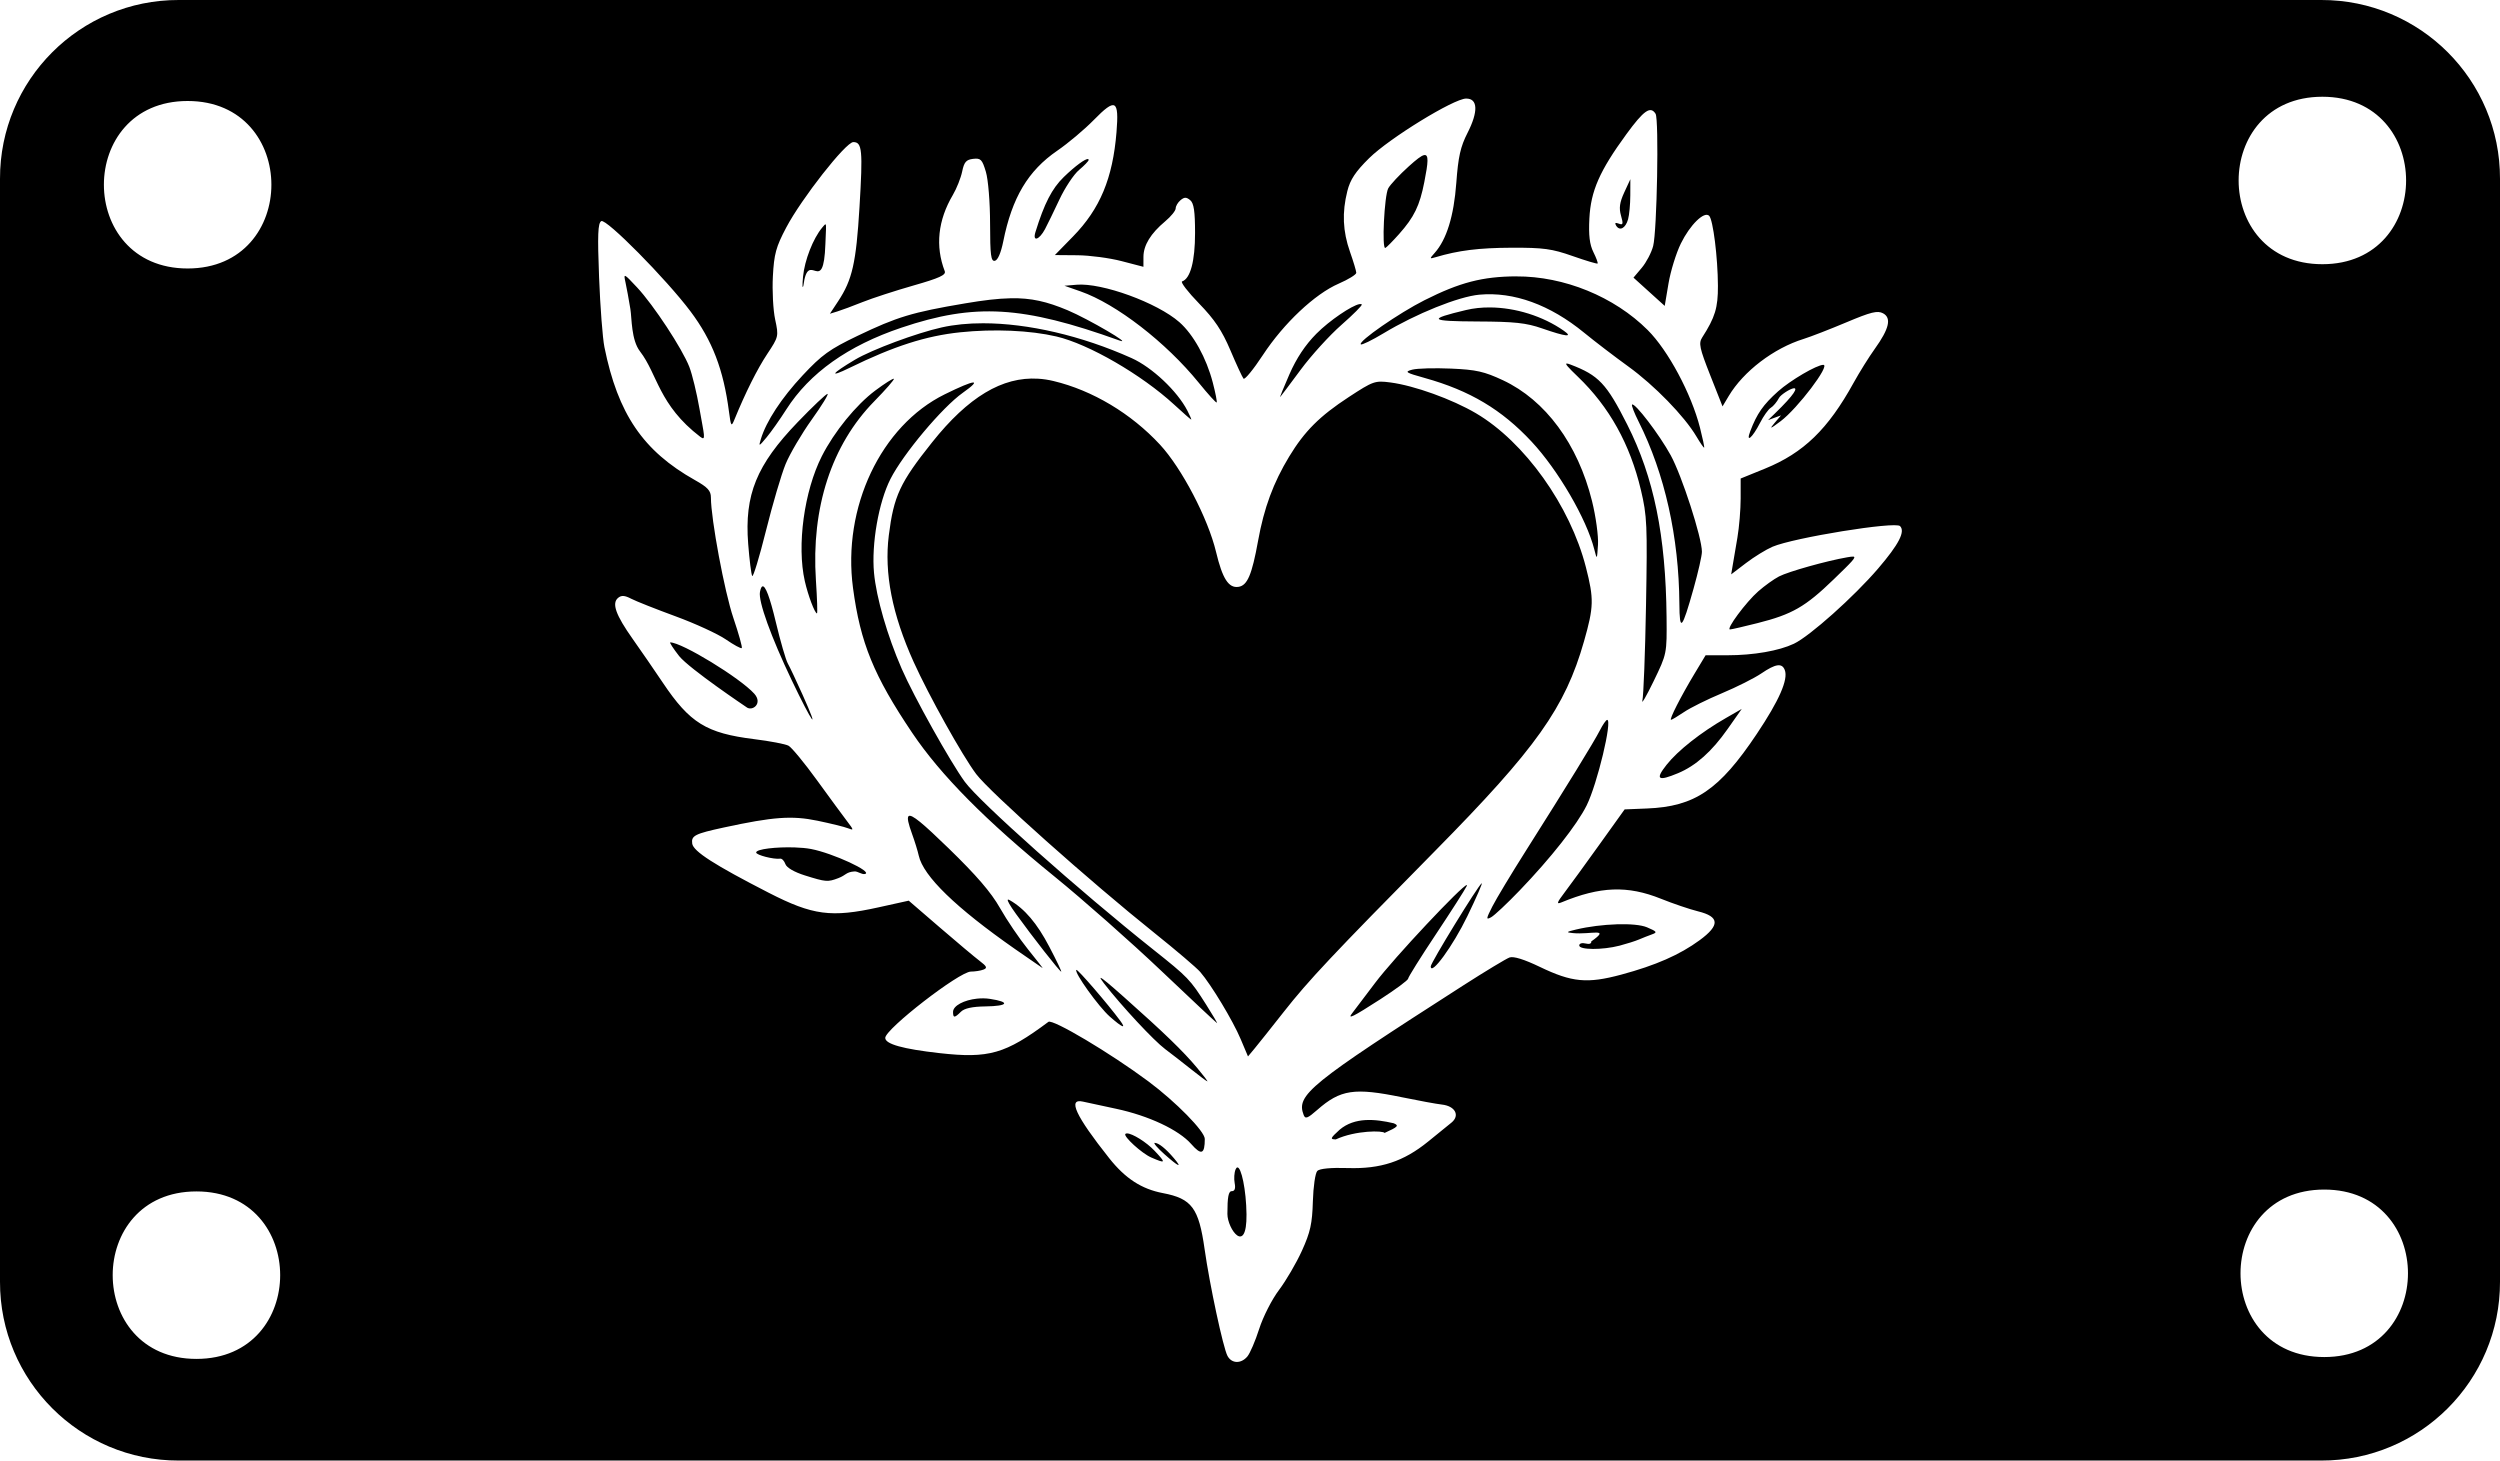 <?xml version="1.0" encoding="UTF-8" standalone="no"?>
<svg
   width="107.55mm"
   height="62.833mm"
   viewBox="0 0 107.55 62.833"
   version="1.1"
   xml:space="preserve"
   xmlns="http://www.w3.org/2000/svg"
   xmlns:svg="http://www.w3.org/2000/svg"><g
     transform="translate(-56.786,-24.117)"><path
       d="m 64.478,24.117 c -4.253,-0.009 -7.702,3.441 -7.692,7.694 v 47.445 c -0.01,4.253 3.439,7.703 7.692,7.694 h 92.166 c 4.253,0.009 7.702,-3.441 7.692,-7.694 V 31.811 c 0.01,-4.253 -3.439,-7.703 -7.692,-7.694 z m 92.216,4.162 c 4.803,0 4.803,7.204 0,7.204 -4.803,0 -4.803,-7.204 0,-7.204 z m -36.83,0.079 c 0.502,-0.004 0.522,0.563 0.054,1.478 -0.303,0.593 -0.399,1.022 -0.482,2.151 -0.105,1.426 -0.416,2.433 -0.931,3.011 -0.226,0.254 -0.225,0.263 0.04,0.184 0.982,-0.293 1.86,-0.402 3.263,-0.408 1.377,-0.005 1.739,0.044 2.631,0.358 0.569,0.2 1.053,0.345 1.076,0.322 0.023,-0.023 -0.058,-0.244 -0.181,-0.491 -0.162,-0.324 -0.21,-0.724 -0.173,-1.446 0.06,-1.186 0.439,-2.048 1.591,-3.626 0.751,-1.028 1.038,-1.229 1.257,-0.878 0.149,0.239 0.061,5.052 -0.104,5.687 -0.073,0.283 -0.294,0.705 -0.49,0.938 l -0.357,0.423 0.672,0.608 0.672,0.608 0.163,-0.966 c 0.089,-0.531 0.328,-1.303 0.53,-1.716 0.394,-0.804 1.007,-1.406 1.219,-1.194 0.168,0.168 0.372,1.792 0.377,3.011 0.004,0.946 -0.121,1.356 -0.677,2.223 -0.159,0.248 -0.115,0.457 0.346,1.625 l 0.529,1.34 0.265,-0.444 c 0.635,-1.065 1.937,-2.059 3.223,-2.458 0.305,-0.095 1.134,-0.417 1.842,-0.715 1.056,-0.445 1.338,-0.515 1.575,-0.388 0.374,0.2 0.267,0.664 -0.354,1.529 -0.251,0.35 -0.661,1.007 -0.911,1.459 -1.101,1.998 -2.153,3.018 -3.81,3.693 l -1.05,0.427 v 0.86 c 0,0.473 -0.063,1.231 -0.14,1.684 -0.077,0.453 -0.169,0.994 -0.204,1.201 l -0.064,0.378 0.639,-0.487 c 0.351,-0.268 0.865,-0.584 1.141,-0.702 0.913,-0.389 5.276,-1.096 5.484,-0.888 0.235,0.234 -0.05,0.785 -0.944,1.828 -1.039,1.212 -2.94,2.91 -3.621,3.233 -0.645,0.306 -1.738,0.496 -2.856,0.496 h -0.943 l -0.48,0.798 c -0.585,0.972 -1.097,1.979 -1.007,1.979 0.036,0 0.286,-0.149 0.556,-0.332 0.269,-0.183 1.006,-0.549 1.638,-0.813 0.632,-0.265 1.391,-0.647 1.688,-0.849 0.618,-0.42 0.891,-0.46 1.011,-0.148 0.156,0.406 -0.238,1.305 -1.208,2.754 -1.61,2.408 -2.661,3.121 -4.722,3.203 l -0.96,0.039 -1.081,1.509 c -0.594,0.83 -1.268,1.756 -1.496,2.057 -0.344,0.453 -0.368,0.528 -0.138,0.433 1.665,-0.69 2.843,-0.732 4.278,-0.155 0.52,0.209 1.239,0.453 1.597,0.542 0.928,0.229 0.948,0.595 0.068,1.241 -0.853,0.626 -1.89,1.082 -3.372,1.481 -1.467,0.395 -2.12,0.333 -3.506,-0.334 -0.67,-0.322 -1.129,-0.465 -1.3,-0.404 -0.145,0.052 -1.046,0.596 -2,1.208 -6.628,4.252 -7.188,4.707 -6.858,5.568 0.07,0.183 0.169,0.147 0.58,-0.214 1.004,-0.882 1.597,-0.971 3.652,-0.548 0.719,0.148 1.488,0.289 1.709,0.313 0.577,0.062 0.795,0.47 0.417,0.778 -0.16,0.13 -0.613,0.498 -1.006,0.817 -1.057,0.857 -2.04,1.181 -3.452,1.137 -0.727,-0.023 -1.211,0.023 -1.312,0.123 -0.088,0.088 -0.174,0.676 -0.192,1.314 -0.027,0.954 -0.108,1.322 -0.469,2.117 -0.24,0.529 -0.684,1.29 -0.987,1.691 -0.305,0.403 -0.685,1.151 -0.853,1.674 -0.166,0.52 -0.396,1.055 -0.51,1.189 -0.273,0.321 -0.674,0.309 -0.854,-0.027 -0.186,-0.347 -0.769,-3.066 -0.984,-4.59 -0.251,-1.774 -0.55,-2.176 -1.794,-2.413 -0.919,-0.175 -1.621,-0.631 -2.312,-1.504 -1.447,-1.825 -1.798,-2.584 -1.128,-2.432 0.172,0.039 0.812,0.177 1.423,0.307 1.407,0.3 2.699,0.907 3.238,1.521 0.433,0.493 0.581,0.437 0.581,-0.223 0,-0.327 -1.248,-1.598 -2.433,-2.48 -1.637,-1.218 -4.114,-2.691 -4.295,-2.556 -1.852,1.381 -2.56,1.584 -4.691,1.344 -1.577,-0.178 -2.328,-0.389 -2.328,-0.654 0,-0.383 3.189,-2.853 3.684,-2.853 0.176,0 0.419,-0.038 0.54,-0.085 0.179,-0.069 0.149,-0.138 -0.162,-0.374 -0.21,-0.159 -0.982,-0.808 -1.717,-1.441 l -1.335,-1.151 -1.303,0.288 c -2.032,0.449 -2.824,0.344 -4.72,-0.628 -2.339,-1.2 -3.243,-1.78 -3.291,-2.114 -0.049,-0.342 0.113,-0.424 1.361,-0.694 2.133,-0.461 2.929,-0.518 4.027,-0.291 0.573,0.119 1.164,0.265 1.315,0.325 0.255,0.101 0.253,0.081 -0.038,-0.3 -0.172,-0.225 -0.755,-1.019 -1.297,-1.766 -0.541,-0.747 -1.092,-1.415 -1.225,-1.486 -0.132,-0.071 -0.796,-0.198 -1.475,-0.282 -2.06,-0.256 -2.769,-0.694 -3.933,-2.429 -0.359,-0.535 -0.941,-1.38 -1.294,-1.879 -0.732,-1.034 -0.911,-1.537 -0.63,-1.77 0.143,-0.119 0.283,-0.109 0.564,0.037 0.206,0.107 1.066,0.447 1.91,0.757 0.845,0.31 1.818,0.757 2.162,0.994 0.344,0.237 0.653,0.404 0.685,0.372 0.032,-0.032 -0.131,-0.616 -0.362,-1.298 -0.38,-1.118 -0.965,-4.257 -0.966,-5.178 -1.14e-4,-0.293 -0.136,-0.441 -0.686,-0.75 -2.231,-1.253 -3.315,-2.845 -3.896,-5.725 -0.077,-0.382 -0.18,-1.732 -0.229,-2.999 -0.071,-1.828 -0.051,-2.329 0.093,-2.418 0.207,-0.128 2.795,2.49 3.84,3.883 0.939,1.252 1.419,2.502 1.655,4.311 0.084,0.639 0.102,0.667 0.233,0.347 0.477,-1.166 0.984,-2.179 1.416,-2.83 0.487,-0.734 0.493,-0.758 0.338,-1.479 -0.087,-0.403 -0.131,-1.239 -0.098,-1.857 0.051,-0.962 0.133,-1.263 0.572,-2.095 0.66,-1.252 2.565,-3.68 2.888,-3.68 0.381,0 0.414,0.343 0.266,2.799 -0.145,2.403 -0.309,3.125 -0.921,4.052 l -0.352,0.533 0.323,-0.099 c 0.178,-0.054 0.666,-0.236 1.086,-0.404 0.42,-0.168 1.405,-0.488 2.188,-0.712 1.114,-0.318 1.407,-0.453 1.344,-0.615 -0.413,-1.076 -0.294,-2.192 0.349,-3.281 0.163,-0.277 0.343,-0.73 0.4,-1.006 0.084,-0.408 0.173,-0.511 0.472,-0.546 0.327,-0.038 0.389,0.025 0.548,0.556 0.101,0.338 0.18,1.31 0.181,2.234 0.002,1.358 0.037,1.628 0.205,1.596 0.126,-0.024 0.263,-0.342 0.362,-0.834 0.378,-1.885 1.067,-3.042 2.323,-3.903 0.464,-0.318 1.171,-0.912 1.571,-1.321 0.938,-0.958 1.091,-0.877 0.978,0.52 -0.162,1.99 -0.707,3.301 -1.872,4.493 l -0.78,0.798 0.968,0.008 c 0.532,0.004 1.389,0.118 1.905,0.253 l 0.937,0.244 10e-4,-0.426 c 7.2e-4,-0.501 0.31,-1.007 0.936,-1.531 0.248,-0.208 0.451,-0.458 0.451,-0.557 0,-0.098 0.094,-0.257 0.208,-0.352 0.166,-0.138 0.25,-0.138 0.417,0 0.157,0.13 0.208,0.48 0.208,1.412 0,1.211 -0.201,1.964 -0.557,2.083 -0.08,0.027 0.248,0.454 0.73,0.95 0.669,0.689 0.986,1.163 1.347,2.012 0.259,0.611 0.513,1.16 0.565,1.221 0.051,0.061 0.426,-0.396 0.833,-1.016 0.896,-1.365 2.236,-2.627 3.261,-3.071 0.417,-0.181 0.758,-0.391 0.757,-0.467 -0.001,-0.076 -0.123,-0.483 -0.271,-0.903 -0.31,-0.883 -0.346,-1.689 -0.114,-2.612 0.124,-0.495 0.35,-0.835 0.937,-1.415 0.869,-0.858 3.642,-2.562 4.176,-2.566 z M 64.858,28.462 h 0.001 c 4.803,0 4.803,7.205 0,7.205 -4.803,6.7e-4 -4.805,-7.205 -0.001,-7.205 z m 53.193,2.327 c -0.125,0.026 -0.336,0.194 -0.655,0.481 -0.403,0.363 -0.802,0.79 -0.888,0.949 -0.169,0.316 -0.282,2.631 -0.125,2.565 0.053,-0.022 0.318,-0.291 0.59,-0.596 0.651,-0.733 0.887,-1.218 1.087,-2.238 0.168,-0.851 0.199,-1.203 -0.009,-1.16 z m -14.455,0.172 c -0.105,-0.032 -0.554,0.294 -1.046,0.772 -0.507,0.492 -0.838,1.136 -1.219,2.367 -0.134,0.434 0.16,0.344 0.411,-0.125 0.101,-0.189 0.379,-0.761 0.619,-1.272 0.239,-0.511 0.62,-1.085 0.847,-1.275 0.227,-0.191 0.412,-0.384 0.412,-0.43 0,-0.02 -0.008,-0.032 -0.023,-0.037 z m 23.328,0.866 -0.263,0.569 c -0.198,0.43 -0.232,0.674 -0.139,0.998 0.104,0.362 0.089,0.415 -0.096,0.344 -0.149,-0.057 -0.185,-0.03 -0.114,0.086 0.153,0.248 0.405,0.115 0.513,-0.272 h 5.2e-4 c 0.052,-0.185 0.095,-0.649 0.096,-1.031 z m -34.62,1.944 c -0.022,-0.016 -0.067,0.041 -0.149,0.14 -0.391,0.47 -0.754,1.399 -0.822,2.105 -0.035,0.37 -0.029,0.548 0.014,0.395 0.215,-1.663 0.866,0.563 0.948,-1.806 0.02,-0.577 0.045,-0.807 0.008,-0.834 z m -8.61,2.219 c -0.063,-0.026 -0.043,0.076 0.002,0.281 0.05,0.229 0.144,0.742 0.209,1.141 0.065,0.399 0.033,1.328 0.415,1.823 0.755,0.979 0.797,2.301 2.594,3.676 0.26,0.199 0.161,-0.079 -0.037,-1.214 -0.117,-0.672 -0.313,-1.48 -0.436,-1.796 -0.306,-0.787 -1.539,-2.662 -2.249,-3.421 -0.289,-0.308 -0.434,-0.463 -0.497,-0.489 z m 38.324,0.016 c -1.454,0.007 -2.429,0.26 -3.948,1.025 -1.099,0.553 -2.865,1.777 -2.742,1.9 0.039,0.039 0.48,-0.176 0.98,-0.477 1.395,-0.841 3.226,-1.579 4.122,-1.66 1.477,-0.134 3.035,0.432 4.504,1.635 0.458,0.375 1.315,1.03 1.903,1.455 1.119,0.808 2.416,2.14 2.929,3.01 0.166,0.281 0.316,0.497 0.333,0.48 0.017,-0.017 -0.064,-0.404 -0.18,-0.859 -0.374,-1.464 -1.369,-3.321 -2.25,-4.2 -1.44,-1.436 -3.597,-2.317 -5.651,-2.307 z m -18.921,0.361 -0.519,0.043 0.694,0.243 c 1.533,0.536 3.672,2.189 5.083,3.927 0.4,0.493 0.748,0.877 0.772,0.852 0.025,-0.024 -0.051,-0.41 -0.167,-0.857 -0.277,-1.063 -0.833,-2.067 -1.438,-2.599 -0.955,-0.838 -3.325,-1.701 -4.424,-1.61 z m -2.841,0.582 c -0.54,0.01 -1.159,0.085 -1.95,0.219 -2.28,0.385 -2.924,0.58 -4.628,1.397 -1.205,0.578 -1.534,0.816 -2.361,1.7 -0.911,0.975 -1.564,1.971 -1.798,2.74 -0.101,0.333 -0.091,0.33 0.243,-0.069 0.192,-0.229 0.574,-0.77 0.85,-1.203 1.001,-1.57 2.655,-2.745 4.953,-3.519 3.161,-1.065 5.215,-0.945 9.372,0.549 0.647,0.233 -1.335,-0.926 -2.222,-1.299 -0.883,-0.371 -1.561,-0.534 -2.46,-0.516 z m 15.015,0.251 c -0.327,0.057 -1.288,0.703 -1.854,1.274 -0.477,0.481 -0.856,1.051 -1.161,1.748 -0.249,0.569 -0.426,1.006 -0.394,0.972 0.032,-0.034 0.429,-0.562 0.881,-1.173 0.452,-0.611 1.241,-1.479 1.754,-1.929 0.513,-0.45 0.905,-0.845 0.873,-0.877 -0.018,-0.018 -0.052,-0.022 -0.099,-0.014 z m 5.619,0.143 c -0.362,-0.003 -0.714,0.034 -1.042,0.113 -1.664,0.398 -1.581,0.481 0.489,0.491 1.611,0.007 2.107,0.06 2.792,0.299 1.03,0.358 1.35,0.392 0.934,0.101 -0.908,-0.636 -2.087,-0.996 -3.173,-1.004 z m -21.81,0.681 c -0.641,-2.83e-4 -1.241,0.058 -1.779,0.178 -1.08,0.24 -3,0.954 -3.731,1.388 -1.024,0.607 -1.152,0.801 -0.233,0.351 1.905,-0.932 3.284,-1.375 4.76,-1.529 1.449,-0.151 3.005,-0.083 4.133,0.18 1.389,0.324 3.664,1.64 5.069,2.932 0.382,0.351 0.711,0.641 0.732,0.644 0.021,0.003 -0.053,-0.171 -0.164,-0.386 -0.437,-0.846 -1.519,-1.864 -2.399,-2.259 -2.164,-0.971 -4.465,-1.498 -6.389,-1.499 z m 25.108,1.732 c -0.088,0.002 0.051,0.157 0.48,0.569 1.349,1.294 2.243,2.901 2.71,4.871 0.265,1.116 0.282,1.511 0.22,4.962 -0.037,2.062 -0.108,3.905 -0.156,4.096 -0.048,0.191 0.169,-0.184 0.484,-0.833 0.571,-1.18 0.571,-1.181 0.556,-2.757 -0.034,-3.507 -0.545,-6.01 -1.693,-8.283 -0.89,-1.762 -1.227,-2.119 -2.439,-2.58 -0.078,-0.03 -0.132,-0.046 -0.162,-0.045 z m 11.04,0.056 c -0.281,0 -1.418,0.666 -1.948,1.14 -0.642,0.575 -0.91,0.959 -1.197,1.714 -0.204,0.537 0.093,0.284 0.42,-0.357 0.151,-0.296 0.36,-0.589 0.464,-0.65 0.104,-0.061 0.264,-0.254 0.355,-0.428 0.132,-0.252 1.621,-1.072 -0.195,0.689 l -0.278,0.27 0.278,-0.102 0.278,-0.101 -0.278,0.327 c -0.235,0.277 -0.195,0.265 0.261,-0.076 0.726,-0.543 2.153,-2.425 1.839,-2.425 z m -17.034,0.152 c -0.302,0.008 -0.543,0.027 -0.649,0.055 -0.35,0.092 -0.299,0.127 0.537,0.36 1.935,0.54 3.307,1.357 4.592,2.736 1.142,1.225 2.366,3.326 2.697,4.631 0.118,0.465 0.118,0.464 0.161,-0.198 0.023,-0.365 -0.092,-1.209 -0.257,-1.874 -0.607,-2.45 -2.002,-4.341 -3.833,-5.199 -0.802,-0.375 -1.151,-0.454 -2.23,-0.501 -0.352,-0.015 -0.715,-0.018 -1.018,-0.01 z m -16.748,0.445 c -1.54,-0.096 -3.008,0.789 -4.559,2.735 -1.385,1.737 -1.651,2.309 -1.864,4.002 -0.204,1.627 0.144,3.401 1.069,5.449 0.654,1.448 2.09,4.022 2.688,4.82 0.582,0.775 4.896,4.621 7.687,6.852 0.916,0.733 1.795,1.482 1.953,1.664 0.475,0.551 1.403,2.09 1.739,2.886 l 0.316,0.748 0.287,-0.345 c 0.158,-0.19 0.721,-0.897 1.251,-1.571 1.071,-1.362 2.076,-2.43 6.509,-6.924 4.354,-4.414 5.595,-6.161 6.41,-9.023 0.421,-1.48 0.43,-1.817 0.08,-3.183 -0.677,-2.645 -2.639,-5.394 -4.729,-6.623 -1.028,-0.605 -2.658,-1.192 -3.679,-1.325 -0.666,-0.087 -0.74,-0.061 -1.792,0.627 -1.255,0.821 -1.9,1.465 -2.563,2.558 -0.683,1.126 -1.085,2.214 -1.339,3.623 -0.265,1.468 -0.462,1.929 -0.845,1.985 -0.424,0.062 -0.688,-0.35 -0.963,-1.499 -0.345,-1.444 -1.475,-3.606 -2.413,-4.619 -1.242,-1.341 -2.904,-2.335 -4.577,-2.736 -0.223,-0.054 -0.445,-0.088 -0.665,-0.101 z m -6.205,0.004 c -0.029,-0.029 -0.39,0.198 -0.802,0.506 -0.824,0.616 -1.764,1.771 -2.297,2.822 -0.761,1.503 -1.081,3.843 -0.733,5.375 0.141,0.621 0.431,1.389 0.524,1.389 0.027,0 0.006,-0.641 -0.046,-1.424 -0.208,-3.124 0.674,-5.827 2.512,-7.702 0.492,-0.502 0.871,-0.936 0.841,-0.966 z m 3.399,0.16 c -0.137,0.011 -0.549,0.181 -1.21,0.507 -2.747,1.353 -4.412,4.869 -3.947,8.335 0.316,2.359 0.893,3.773 2.545,6.227 1.225,1.821 3.172,3.787 6.126,6.186 1.218,0.989 3.28,2.811 4.583,4.048 1.303,1.237 2.386,2.253 2.408,2.257 0.021,0.004 -0.189,-0.353 -0.467,-0.792 -0.691,-1.09 -0.778,-1.18 -2.28,-2.375 C 103.213,62.436 98.928,58.619 98.292,57.75 97.674,56.906 96.096,54.08 95.579,52.891 94.956,51.461 94.485,49.826 94.386,48.761 c -0.115,-1.238 0.199,-3.035 0.705,-4.034 0.546,-1.079 2.23,-3.086 3.114,-3.712 0.434,-0.307 0.57,-0.454 0.433,-0.443 z m -6.254,0.489 c -0.062,0 -0.639,0.547 -1.282,1.215 -1.773,1.843 -2.295,3.124 -2.131,5.234 0.054,0.692 0.132,1.315 0.173,1.384 0.041,0.069 0.308,-0.806 0.592,-1.944 0.284,-1.138 0.664,-2.431 0.846,-2.872 0.182,-0.441 0.687,-1.3 1.122,-1.909 0.436,-0.609 0.742,-1.108 0.68,-1.108 z m 34.61,0.461 c -0.031,0.031 0.097,0.361 0.285,0.734 1.125,2.242 1.734,4.966 1.752,7.831 0.008,1.238 0.111,1.128 0.612,-0.655 0.197,-0.701 0.358,-1.411 0.358,-1.579 0,-0.61 -0.862,-3.275 -1.344,-4.154 -0.487,-0.889 -1.554,-2.286 -1.663,-2.177 z m 9.517,6.539 c -0.051,-0.005 -0.141,0.01 -0.261,0.03 -0.886,0.153 -2.527,0.614 -2.931,0.823 -0.219,0.113 -0.621,0.401 -0.894,0.641 -0.527,0.462 -1.402,1.644 -1.215,1.64 0.061,-7.23e-4 0.593,-0.123 1.181,-0.272 1.492,-0.376 2.059,-0.702 3.281,-1.885 0.79,-0.765 0.991,-0.962 0.839,-0.977 z m -46.928,1.281 c -0.043,0.017 -0.077,0.097 -0.105,0.24 -0.077,0.4 0.474,1.929 1.369,3.803 0.899,1.881 1.226,2.318 0.467,0.625 -0.265,-0.592 -0.553,-1.201 -0.639,-1.354 -0.086,-0.153 -0.318,-0.953 -0.515,-1.779 -0.255,-1.07 -0.45,-1.585 -0.577,-1.534 z M 85.62,51.753 c -0.042,0 0.131,0.266 0.384,0.59 0.456,0.558 2.883,2.188 2.883,2.188 0.249,0.213 0.734,-0.141 0.347,-0.572 C 88.621,53.279 86.122,51.753 85.62,51.753 Z m 46.096,2.862 -0.684,0.393 c -1.078,0.619 -2.063,1.396 -2.55,2.011 -0.5,0.632 -0.375,0.723 0.494,0.36 0.762,-0.318 1.452,-0.932 2.125,-1.89 z m -5.79,0.471 c -0.046,0 -0.187,0.203 -0.313,0.451 -0.251,0.493 -1.4,2.363 -3.179,5.173 -0.629,0.993 -1.28,2.075 -1.447,2.404 -0.272,0.535 -0.277,0.584 -0.054,0.464 0.138,-0.074 0.691,-0.593 1.229,-1.154 1.344,-1.399 2.474,-2.834 2.883,-3.66 0.457,-0.925 1.116,-3.678 0.881,-3.678 z m -30.052,4.141 c -0.074,0.066 -0.009,0.328 0.15,0.769 0.115,0.316 0.244,0.735 0.287,0.931 0.195,0.881 1.594,2.239 4.138,4.016 0.636,0.444 1.171,0.813 1.19,0.821 0.019,0.008 -0.266,-0.358 -0.633,-0.813 -0.367,-0.455 -0.907,-1.252 -1.2,-1.77 -0.38,-0.672 -1.016,-1.41 -2.214,-2.573 -1.088,-1.056 -1.595,-1.49 -1.718,-1.38 z m -4.901,1.346 c -0.775,-0.026 -1.657,0.068 -1.657,0.219 0,0.11 0.76,0.304 1.036,0.265 0.073,-0.011 0.173,0.095 0.222,0.234 0.054,0.153 0.385,0.345 0.839,0.487 0.903,0.283 0.981,0.29 1.436,0.117 0.343,-0.13 0.326,-0.262 0.694,-0.289 0.146,-0.011 0.316,0.143 0.454,0.11 0.366,-0.087 -1.384,-0.897 -2.32,-1.075 -0.198,-0.038 -0.444,-0.059 -0.703,-0.068 z m 29.555,1.543 c -0.158,0.101 -2.191,3.418 -2.191,3.574 0,0.43 0.956,-0.88 1.574,-2.157 0.395,-0.815 0.672,-1.453 0.617,-1.417 z m -0.642,0.076 c -0.175,-0.011 -3.128,3.125 -3.944,4.212 -0.459,0.611 -0.897,1.189 -0.973,1.285 -0.246,0.309 0.003,0.187 1.21,-0.591 0.652,-0.421 1.185,-0.816 1.185,-0.879 0,-0.063 0.537,-0.922 1.193,-1.908 0.656,-0.987 1.252,-1.919 1.325,-2.072 0.015,-0.03 0.015,-0.045 0.004,-0.046 z M 100.143,62.822 c -0.031,0.038 0.087,0.245 0.351,0.612 0.702,0.975 1.884,2.484 1.946,2.484 0.027,0 -0.205,-0.485 -0.515,-1.076 -0.525,-1.004 -1.06,-1.633 -1.701,-2 -0.044,-0.025 -0.071,-0.031 -0.082,-0.019 z m 26.193,1.059 c -0.564,0.018 -1.203,0.094 -1.751,0.225 -0.422,0.101 -0.44,0.121 -0.138,0.152 0.768,0.079 1.666,-0.256 0.794,0.36 0.018,0.094 -0.082,0.13 -0.243,0.088 -0.151,-0.039 -0.273,-0.002 -0.273,0.084 0,0.196 0.996,0.201 1.736,0.009 0.305,-0.08 0.68,-0.199 0.833,-0.265 0.153,-0.066 0.403,-0.164 0.556,-0.219 0.245,-0.087 0.22,-0.123 -0.208,-0.305 -0.25,-0.106 -0.74,-0.148 -1.304,-0.13 z m -23.245,1.961 c -0.105,0.105 0.958,1.587 1.443,2.013 0.541,0.475 0.716,0.544 0.445,0.176 -0.53,-0.719 -1.84,-2.238 -1.888,-2.19 z m 1.052,0.345 c -0.039,-0.007 0.013,0.077 0.142,0.242 0.764,0.98 2.137,2.455 2.627,2.821 0.256,0.191 0.758,0.582 1.117,0.868 0.359,0.286 0.673,0.521 0.699,0.521 0.026,0 -0.176,-0.266 -0.449,-0.59 -0.602,-0.718 -1.4,-1.49 -3.131,-3.03 -0.626,-0.556 -0.941,-0.82 -1.006,-0.832 z m -5.327,0.892 c -0.546,0.058 -1.03,0.298 -1.03,0.572 0,0.266 0.065,0.265 0.338,-0.008 0.148,-0.148 0.491,-0.223 1.052,-0.23 0.989,-0.013 1.093,-0.189 0.192,-0.325 -0.18,-0.027 -0.369,-0.028 -0.551,-0.009 z m 16.71,5.224 c -0.4,0.024 -0.783,0.139 -1.109,0.414 -0.403,0.367 -0.422,0.413 -0.165,0.417 0.864,-0.397 2.046,-0.383 2.099,-0.278 0.579,-0.262 0.631,-0.317 0.39,-0.417 -0.397,-0.092 -0.814,-0.16 -1.214,-0.136 z m -10.253,0.573 c -0.033,-4.67e-4 -0.057,0.007 -0.073,0.022 -0.101,0.101 0.707,0.838 1.11,1.013 0.635,0.276 0.65,0.247 0.146,-0.287 -0.355,-0.377 -0.955,-0.745 -1.183,-0.748 z m 1.192,0.406 c -0.076,-0.003 0.106,0.214 0.407,0.482 0.623,0.555 0.8,0.63 0.413,0.176 -0.352,-0.413 -0.65,-0.652 -0.82,-0.657 z m 3.547,1.058 c -0.025,0.006 -0.049,0.034 -0.071,0.086 -0.058,0.135 -0.075,0.4 -0.039,0.59 0.044,0.231 0.003,0.345 -0.124,0.345 -0.142,0 -0.189,0.246 -0.189,0.98 0,0.645 0.84,1.803 0.822,0.018 -0.011,-1.047 -0.227,-2.061 -0.4,-2.019 z m 46.763,0.952 h 5.2e-4 5.2e-4 c 4.802,0.001 4.802,7.205 -0.001,7.205 -4.803,-6.7e-4 -4.802,-7.204 0,-7.205 z m -91.54,0.08 h 0.001 c 4.803,-0.001 4.805,7.204 0.002,7.205 -4.803,0.002 -4.806,-7.203 -0.003,-7.205 z" /></g></svg>

